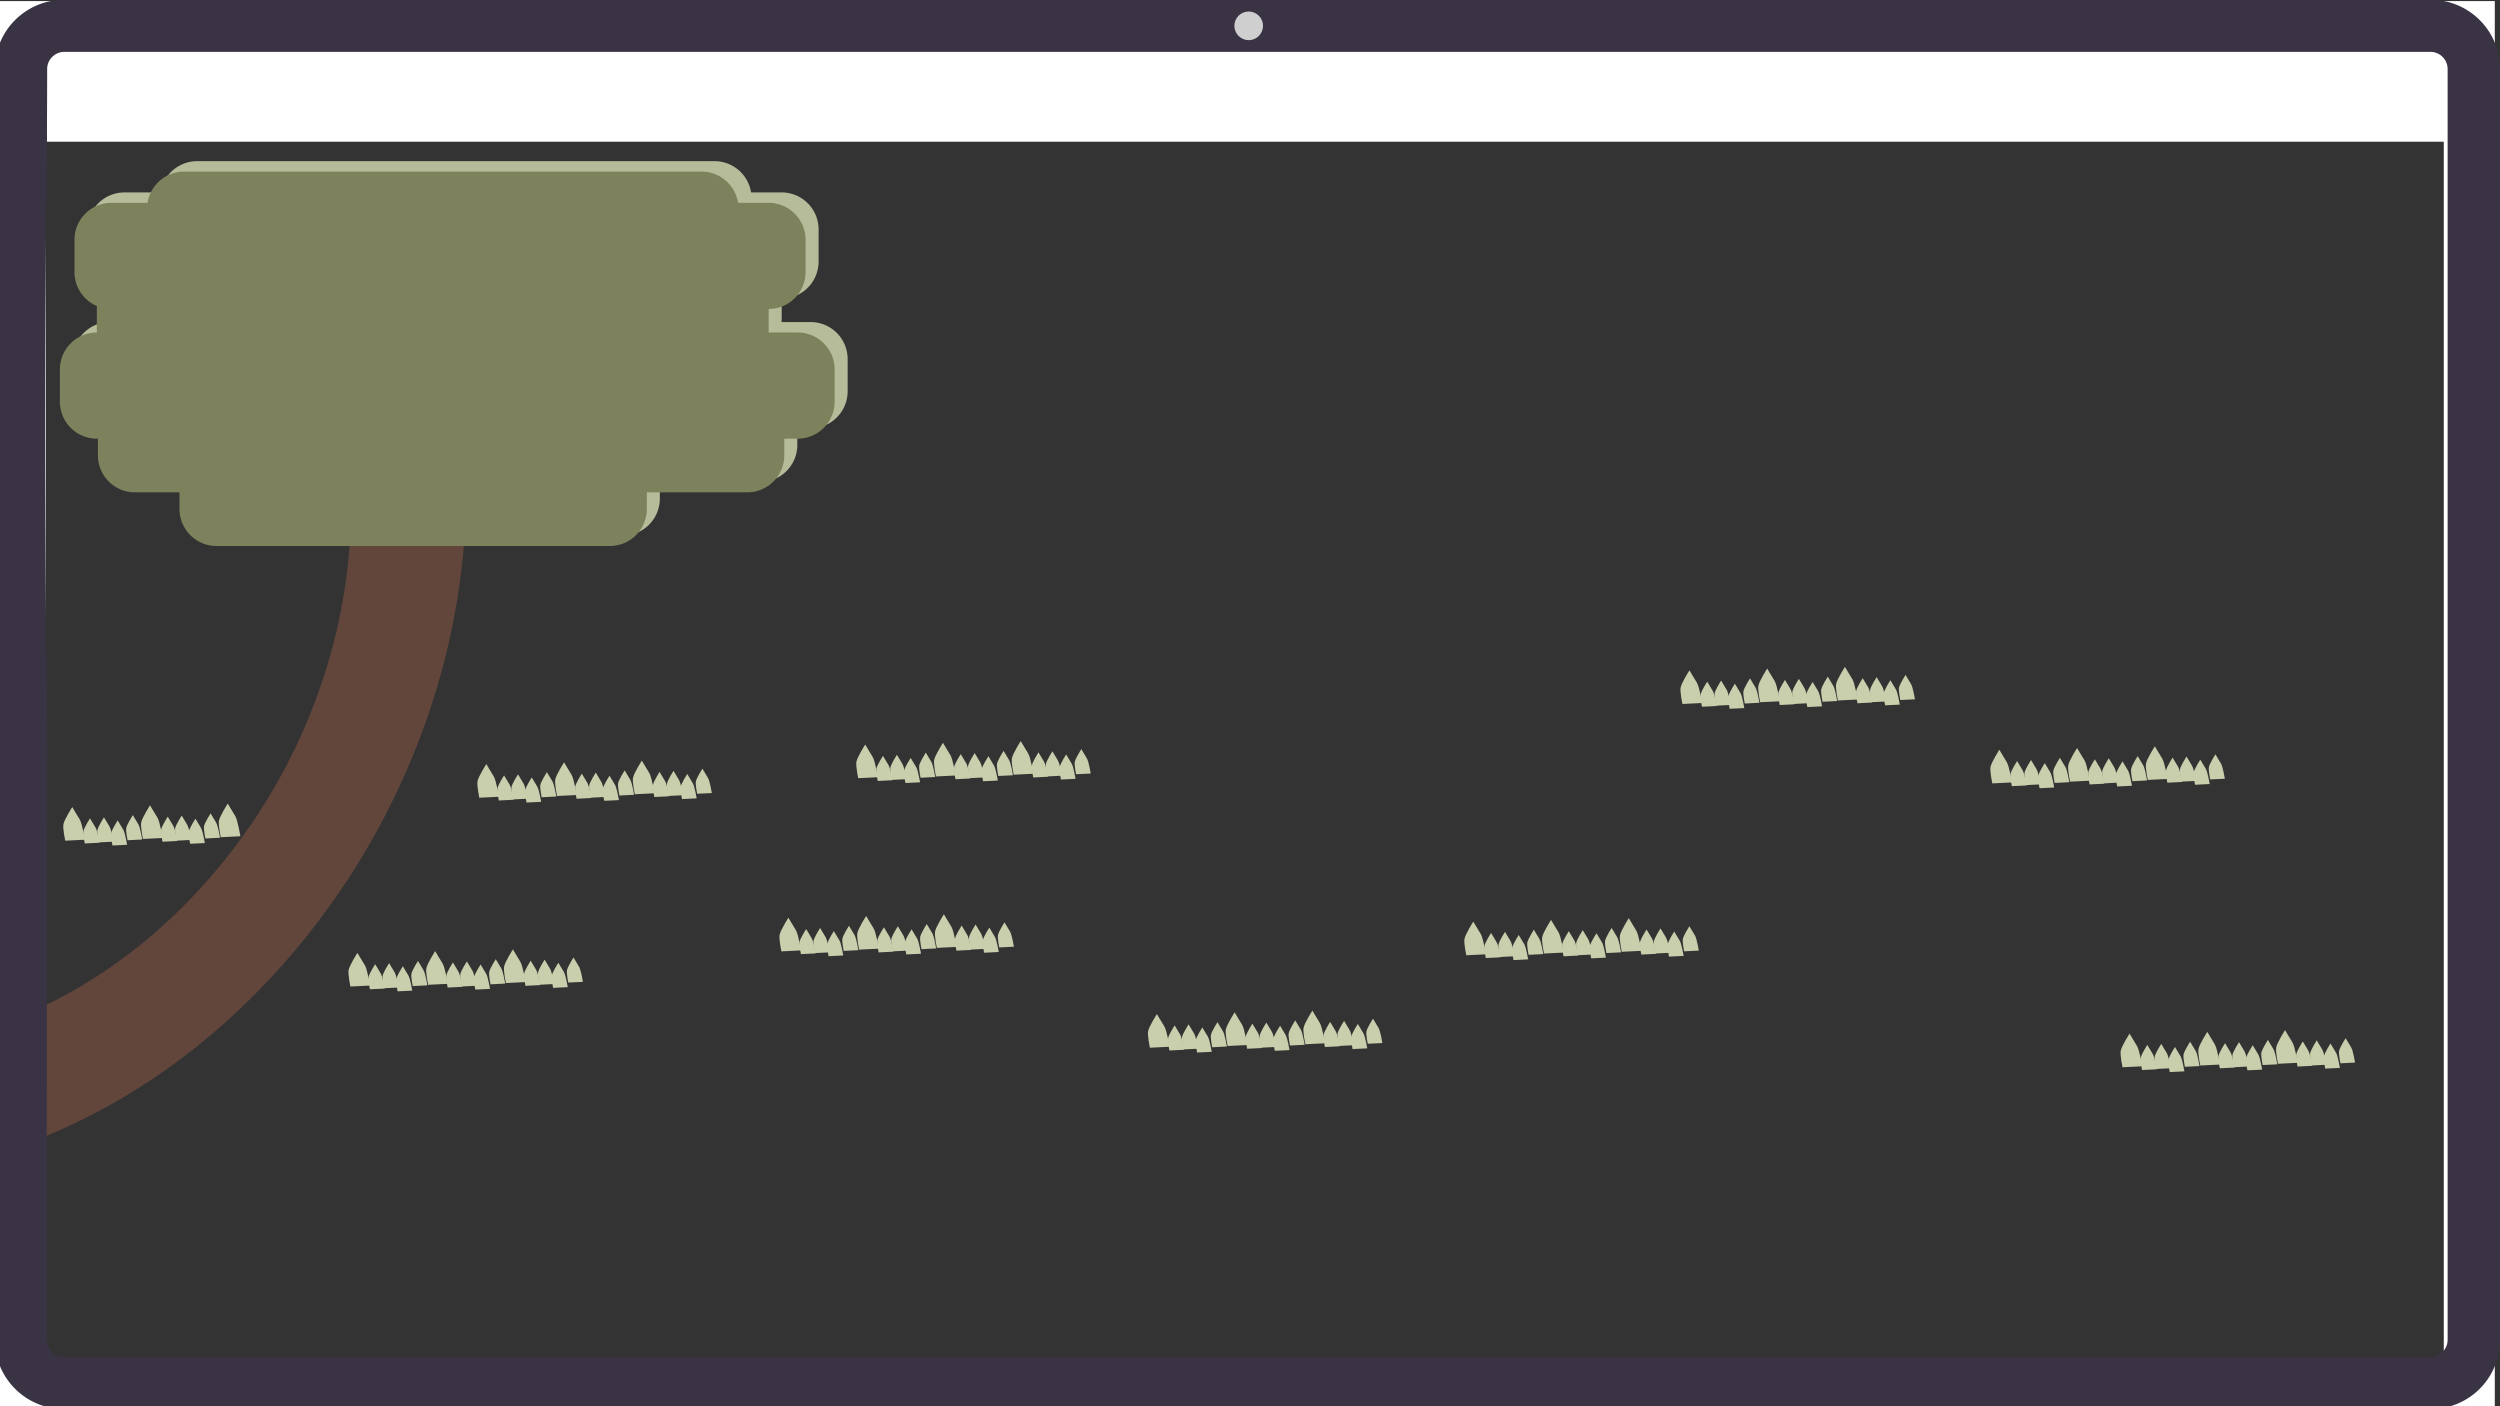 <svg xmlns="http://www.w3.org/2000/svg" width="1920" height="1080" viewBox="0 0 1920 1080"><rect x="0" y="0" width="1920" height="1080" fill="#333333" stroke="none"/><defs><style>.cls-1{fill:#62463c;}.cls-2{fill:#b6bb99;}.cls-3{fill:#7d825d;}.cls-4{fill:#fff;}.cls-5{fill:#393344;}.cls-6{fill:#cfcfcf;}.cls-7{fill:#c9ceac;}</style></defs><title>Forgrund</title><g id="Baggrund"><path class="cls-1" d="M298.32,621.33a562.86,562.86,0,0,1-78.73,116.76c-40.29,46-86.42,83.6-137.11,111.66C30,878.81-25.12,896.33-81.26,901.81l4.85-98c87.49-8.55,171.61-54.33,236.87-128.9S264.3,505.9,269.09,409l88.48-8.65A544.61,544.61,0,0,1,316,582.92Q307.84,602.51,298.32,621.33Z"/><path class="cls-2" d="M622.67,247.35H600.22c.08-.85.13-1.71.13-2.58V229.32A28.42,28.42,0,0,0,628.68,201v-24.9a28.42,28.42,0,0,0-28.33-28.33H576.84a28.44,28.44,0,0,0-28-24H151.33a28.44,28.44,0,0,0-28,24H95.52a28.42,28.42,0,0,0-28.33,28.33V201a28.43,28.43,0,0,0,17.17,26v17.76c0,.87,0,1.73.12,2.58h-.12A28.42,28.42,0,0,0,56,275.68v24.9a28.42,28.42,0,0,0,28.33,28.33h.86v12.88a28.42,28.42,0,0,0,28.33,28.33h34.34V383a28.42,28.42,0,0,0,28.33,28.33H478.43A28.42,28.42,0,0,0,506.76,383V370.12H584a28.42,28.42,0,0,0,28.34-28.33V328.91h10.3A28.42,28.42,0,0,0,651,300.58v-24.9A28.42,28.42,0,0,0,622.67,247.35Z"/><path class="cls-3" d="M612.67,255.35H590.22c.08-.85.13-1.71.13-2.58V237.32A28.42,28.42,0,0,0,618.68,209v-24.9a28.42,28.42,0,0,0-28.33-28.33H566.84a28.44,28.44,0,0,0-28-24H141.33a28.44,28.44,0,0,0-28,24H85.52a28.42,28.42,0,0,0-28.33,28.33V209a28.43,28.43,0,0,0,17.17,26v17.76c0,.87,0,1.73.12,2.58h-.12A28.42,28.42,0,0,0,46,283.68v24.9a28.42,28.42,0,0,0,28.33,28.33h.86v12.88a28.42,28.42,0,0,0,28.33,28.33h34.34V391a28.42,28.42,0,0,0,28.33,28.33H468.43A28.42,28.42,0,0,0,496.76,391V378.12H574a28.42,28.42,0,0,0,28.34-28.33V336.91h10.3A28.42,28.42,0,0,0,641,308.58v-24.9A28.42,28.42,0,0,0,612.67,255.35Z"/></g><g id="Computer"><rect class="cls-4" x="36" y="29.84" width="1842" height="79"/><path class="cls-4" d="M1916,1080.84H-4V.84H1916ZM35.18,1042.27H1876.82V39.41H35.18Z"/><path class="cls-5" d="M1866.78,1082.16H49.22a53.18,53.18,0,0,1-53.22-53V52.84a53.18,53.18,0,0,1,53.22-53H1866.78a53.17,53.17,0,0,1,53.22,53v976.32A53.17,53.17,0,0,1,1866.78,1082.16Zm13-1029.32a13.21,13.21,0,0,0-13-13H49.22a13.2,13.2,0,0,0-13,13c0,118.16-3.46,215.55,0,503.92.23,19.4.07,33.83,0,39.46,0,0-.67,386.1,0,432.94A13.41,13.41,0,0,0,40,1038.3a13,13,0,0,0,9.18,3.86H1866.78a13.21,13.21,0,0,0,13-13"/><circle class="cls-6" cx="959" cy="19.84" r="11"/></g><g id="Spilkarakterer"><path class="cls-7" d="M1131.5,707.79s3.71,6.35,5.68,9.47,4,15.65,4,15.65l-8.65.42-6.45.32s-2-9.49-1.36-12.65C1125.39,717.37,1131.5,707.79,1131.5,707.79Z"/><path class="cls-7" d="M1145.12,716.48s2.77,4.74,4.24,7.07,3,11.68,3,11.68l-6.46.31-4.81.24s-1.46-7.08-1-9.44C1140.56,723.63,1145.12,716.48,1145.12,716.48Z"/><path class="cls-7" d="M1155.83,715.67s2.77,4.74,4.24,7.07,3,11.68,3,11.68l-6.46.31-4.81.24s-1.46-7.08-1-9.45C1151.27,722.82,1155.83,715.67,1155.83,715.67Z"/><path class="cls-7" d="M1166.37,718.06s2.78,4.74,4.25,7.07,3,11.68,3,11.68l-6.45.31-4.81.24s-1.46-7.08-1-9.44C1161.81,725.21,1166.37,718.06,1166.37,718.06Z"/><path class="cls-7" d="M1178,714s2.77,4.74,4.24,7.06,3,11.68,3,11.68l-6.46.32-4.81.24s-1.46-7.09-1-9.45C1173.47,721.14,1178,714,1178,714Z"/><path class="cls-7" d="M1191.21,706.46s3.71,6.35,5.68,9.47,4,15.65,4,15.65l-8.65.42-6.45.32s-2-9.49-1.36-12.66C1185.1,716,1191.21,706.46,1191.21,706.46Z"/><path class="cls-7" d="M1204.83,715.15s2.77,4.73,4.24,7.06,3,11.68,3,11.68l-6.45.32-4.82.24s-1.45-7.09-1-9.45C1200.27,722.3,1204.83,715.15,1204.83,715.15Z"/><path class="cls-7" d="M1215.54,714.34s2.77,4.73,4.24,7.06,3,11.68,3,11.68l-6.46.32-4.81.24s-1.46-7.09-1-9.45C1211,721.49,1215.54,714.34,1215.54,714.34Z"/><path class="cls-7" d="M1226.09,716.73s2.77,4.73,4.24,7.06,3,11.68,3,11.68l-6.46.32L1222,736s-1.46-7.09-1-9.45C1221.52,723.88,1226.09,716.73,1226.09,716.73Z"/><path class="cls-7" d="M1237.74,712.65s2.77,4.74,4.24,7.07,3,11.68,3,11.68l-6.46.31-4.81.25s-1.46-7.09-1-9.45C1233.18,719.8,1237.74,712.65,1237.74,712.65Z"/><path class="cls-7" d="M1250.92,705.13s3.71,6.35,5.68,9.46,4,15.65,4,15.65l-8.65.42-6.45.33s-2-9.49-1.35-12.66C1244.81,714.71,1250.92,705.13,1250.92,705.13Z"/><path class="cls-7" d="M1264.54,713.81s2.77,4.74,4.24,7.07,3,11.68,3,11.68l-6.45.31-4.81.25s-1.46-7.09-1-9.45C1260,721,1264.54,713.81,1264.54,713.81Z"/><path class="cls-7" d="M1275.25,713s2.77,4.74,4.24,7.07,3,11.68,3,11.68l-6.46.31-4.81.24s-1.46-7.08-1-9.44C1270.69,720.15,1275.25,713,1275.25,713Z"/><path class="cls-7" d="M1285.8,715.39s2.77,4.74,4.24,7.07,3,11.68,3,11.68l-6.46.31-4.81.25s-1.46-7.09-1-9.45C1281.24,722.54,1285.8,715.39,1285.8,715.39Z"/><path class="cls-7" d="M1297.45,711.32s2.77,4.74,4.24,7.07,3,11.68,3,11.68l-6.46.31-4.81.24s-1.46-7.08-1-9.44C1292.89,718.47,1297.45,711.32,1297.45,711.32Z"/><path class="cls-7" d="M605.5,704.79s3.71,6.35,5.68,9.47,4,15.65,4,15.65l-8.65.42-6.45.32s-1.95-9.49-1.36-12.65C599.39,714.37,605.5,704.79,605.5,704.79Z"/><path class="cls-7" d="M619.12,713.48s2.77,4.74,4.24,7.07,3,11.68,3,11.68l-6.46.31-4.81.24s-1.46-7.08-1-9.44C614.56,720.63,619.12,713.48,619.12,713.48Z"/><path class="cls-7" d="M629.83,712.67s2.77,4.74,4.24,7.07,3,11.68,3,11.68l-6.46.31-4.81.24s-1.46-7.08-1-9.45C625.27,719.82,629.83,712.67,629.83,712.67Z"/><path class="cls-7" d="M640.37,715.06s2.78,4.74,4.25,7.07,3,11.68,3,11.68l-6.45.31-4.81.24s-1.46-7.08-1-9.44C635.81,722.21,640.37,715.06,640.37,715.06Z"/><path class="cls-7" d="M652,711s2.77,4.74,4.24,7.06,3,11.68,3,11.68l-6.46.32-4.81.24s-1.46-7.09-1-9.45C647.47,718.14,652,711,652,711Z"/><path class="cls-7" d="M665.21,703.46s3.71,6.35,5.68,9.47,4,15.65,4,15.65l-8.65.42-6.45.32s-1.95-9.49-1.36-12.66C659.1,713,665.21,703.46,665.21,703.46Z"/><path class="cls-7" d="M678.83,712.15s2.77,4.73,4.24,7.06,3,11.68,3,11.68l-6.45.32-4.82.24s-1.45-7.09-1-9.45C674.27,719.3,678.83,712.15,678.83,712.15Z"/><path class="cls-7" d="M689.54,711.34s2.77,4.73,4.24,7.06,3,11.68,3,11.68l-6.46.32-4.81.24s-1.46-7.09-1-9.45C685,718.49,689.54,711.34,689.54,711.34Z"/><path class="cls-7" d="M700.09,713.73s2.77,4.73,4.24,7.06,3,11.68,3,11.68l-6.46.32L696,733s-1.46-7.09-1-9.45C695.52,720.88,700.09,713.73,700.09,713.73Z"/><path class="cls-7" d="M711.74,709.65s2.77,4.74,4.24,7.07,3,11.68,3,11.68l-6.46.31-4.81.25s-1.46-7.09-1-9.45C707.18,716.8,711.74,709.65,711.74,709.65Z"/><path class="cls-7" d="M724.92,702.13s3.71,6.35,5.68,9.46,4,15.65,4,15.65l-8.65.42-6.45.33s-2-9.49-1.35-12.66C718.81,711.71,724.92,702.13,724.92,702.13Z"/><path class="cls-7" d="M738.54,710.81s2.77,4.74,4.24,7.07,3,11.68,3,11.68l-6.45.31-4.81.25s-1.46-7.09-1-9.45C734,718,738.54,710.81,738.54,710.81Z"/><path class="cls-7" d="M749.25,710s2.77,4.74,4.24,7.07,3,11.68,3,11.68l-6.46.31-4.81.24s-1.46-7.08-1-9.44C744.69,717.15,749.25,710,749.25,710Z"/><path class="cls-7" d="M759.8,712.39s2.77,4.74,4.24,7.07,3,11.68,3,11.68l-6.46.31-4.81.25s-1.46-7.09-1-9.45C755.24,719.54,759.8,712.39,759.8,712.39Z"/><path class="cls-7" d="M771.45,708.32s2.77,4.74,4.24,7.07,3,11.68,3,11.68l-6.46.31-4.81.24s-1.46-7.08-1-9.44C766.89,715.47,771.45,708.32,771.45,708.32Z"/><path class="cls-7" d="M1297.5,514.79s3.71,6.35,5.68,9.47,4,15.65,4,15.65l-8.65.42-6.45.32s-2-9.49-1.36-12.65C1291.39,524.37,1297.5,514.79,1297.5,514.79Z"/><path class="cls-7" d="M1311.12,523.48s2.77,4.74,4.24,7.07,3,11.68,3,11.68l-6.46.31-4.81.24s-1.46-7.08-1-9.44C1306.56,530.63,1311.12,523.48,1311.12,523.48Z"/><path class="cls-7" d="M1321.83,522.67s2.77,4.74,4.24,7.07,3,11.68,3,11.68l-6.46.31-4.81.24s-1.46-7.08-1-9.45C1317.27,529.82,1321.83,522.67,1321.83,522.67Z"/><path class="cls-7" d="M1332.37,525.06s2.78,4.74,4.25,7.07,3,11.68,3,11.68l-6.45.31-4.81.24s-1.46-7.08-1-9.44C1327.81,532.21,1332.37,525.06,1332.37,525.06Z"/><path class="cls-7" d="M1344,521s2.77,4.74,4.24,7.06,3,11.68,3,11.68l-6.46.32-4.81.24s-1.46-7.09-1-9.45C1339.47,528.14,1344,521,1344,521Z"/><path class="cls-7" d="M1357.21,513.46s3.71,6.35,5.68,9.47,4,15.65,4,15.65l-8.65.42-6.45.32s-2-9.49-1.36-12.66C1351.1,523,1357.21,513.46,1357.21,513.46Z"/><path class="cls-7" d="M1370.83,522.15s2.77,4.73,4.24,7.06,3,11.68,3,11.68l-6.45.32-4.82.24s-1.45-7.09-1-9.45C1366.27,529.3,1370.83,522.15,1370.83,522.15Z"/><path class="cls-7" d="M1381.54,521.34s2.77,4.73,4.24,7.06,3,11.68,3,11.68l-6.46.32-4.81.24s-1.46-7.09-1-9.45C1377,528.49,1381.54,521.34,1381.54,521.34Z"/><path class="cls-7" d="M1392.09,523.73s2.77,4.73,4.24,7.06,3,11.68,3,11.68l-6.46.32L1388,543s-1.46-7.09-1-9.45C1387.52,530.88,1392.09,523.73,1392.09,523.73Z"/><path class="cls-7" d="M1403.74,519.65s2.77,4.74,4.24,7.07,3,11.68,3,11.68l-6.46.31-4.81.25s-1.46-7.09-1-9.45C1399.18,526.8,1403.74,519.65,1403.74,519.65Z"/><path class="cls-7" d="M1416.92,512.13s3.71,6.35,5.68,9.46,4,15.65,4,15.65l-8.65.42-6.45.33s-2-9.49-1.35-12.66C1410.81,521.71,1416.92,512.13,1416.92,512.13Z"/><path class="cls-7" d="M1430.54,520.81s2.77,4.74,4.24,7.07,3,11.68,3,11.68l-6.45.31-4.81.25s-1.46-7.09-1-9.45C1426,528,1430.54,520.81,1430.54,520.81Z"/><path class="cls-7" d="M1441.25,520s2.77,4.74,4.24,7.07,3,11.68,3,11.68l-6.46.31-4.81.24s-1.46-7.08-1-9.44C1436.69,527.15,1441.25,520,1441.25,520Z"/><path class="cls-7" d="M1451.8,522.39s2.77,4.74,4.24,7.07,3,11.68,3,11.68l-6.46.31-4.81.25s-1.46-7.09-1-9.45C1447.24,529.54,1451.8,522.39,1451.8,522.39Z"/><path class="cls-7" d="M1463.45,518.32s2.77,4.74,4.24,7.07,3,11.68,3,11.68l-6.46.31-4.81.24s-1.46-7.08-1-9.44C1458.89,525.47,1463.45,518.32,1463.45,518.32Z"/><path class="cls-7" d="M274.5,731.79s3.71,6.35,5.68,9.47,4,15.65,4,15.65l-8.65.42-6.45.32s-1.95-9.49-1.36-12.65C268.39,741.37,274.5,731.79,274.5,731.79Z"/><path class="cls-7" d="M288.12,740.48s2.77,4.74,4.24,7.07,3,11.68,3,11.68l-6.46.31-4.81.24s-1.46-7.08-1-9.44C283.56,747.63,288.12,740.48,288.12,740.48Z"/><path class="cls-7" d="M298.83,739.67s2.77,4.74,4.24,7.07,3,11.68,3,11.68l-6.46.31-4.81.24s-1.46-7.08-1-9.45C294.27,746.82,298.83,739.67,298.83,739.67Z"/><path class="cls-7" d="M309.37,742.06s2.78,4.74,4.25,7.07,3,11.68,3,11.68l-6.45.31-4.81.24s-1.46-7.08-1-9.44C304.81,749.21,309.37,742.06,309.37,742.06Z"/><path class="cls-7" d="M321,738s2.77,4.74,4.24,7.06,3,11.68,3,11.68l-6.46.32-4.81.24s-1.46-7.09-1-9.45C316.47,745.14,321,738,321,738Z"/><path class="cls-7" d="M334.21,730.46s3.71,6.35,5.68,9.47,4,15.65,4,15.65l-8.65.42-6.45.32s-1.95-9.49-1.36-12.66C328.1,740,334.21,730.46,334.21,730.46Z"/><path class="cls-7" d="M347.83,739.15s2.77,4.73,4.24,7.06,3,11.68,3,11.68l-6.45.32-4.82.24s-1.45-7.09-1-9.45C343.27,746.3,347.83,739.15,347.83,739.15Z"/><path class="cls-7" d="M358.54,738.34s2.77,4.73,4.24,7.06,3,11.68,3,11.68l-6.46.32-4.81.24s-1.46-7.09-1-9.45C354,745.49,358.54,738.34,358.54,738.34Z"/><path class="cls-7" d="M369.09,740.73s2.77,4.73,4.24,7.06,3,11.68,3,11.68l-6.46.32L365,760s-1.46-7.09-1-9.45C364.52,747.88,369.09,740.73,369.09,740.73Z"/><path class="cls-7" d="M380.74,736.65s2.77,4.74,4.24,7.07,3,11.68,3,11.68l-6.46.31-4.81.25s-1.46-7.09-1-9.45C376.18,743.8,380.74,736.65,380.74,736.65Z"/><path class="cls-7" d="M393.92,729.13s3.71,6.35,5.68,9.46,4,15.65,4,15.65l-8.65.42-6.45.33s-2-9.49-1.35-12.66C387.81,738.71,393.92,729.13,393.92,729.13Z"/><path class="cls-7" d="M407.54,737.81s2.77,4.74,4.24,7.07,3,11.68,3,11.68l-6.45.31-4.81.25s-1.46-7.09-1-9.45C403,745,407.54,737.81,407.54,737.81Z"/><path class="cls-7" d="M418.25,737s2.77,4.74,4.24,7.07,3,11.68,3,11.68l-6.46.31-4.81.24s-1.46-7.08-1-9.44C413.69,744.15,418.25,737,418.25,737Z"/><path class="cls-7" d="M428.8,739.39s2.77,4.74,4.24,7.07,3,11.68,3,11.68l-6.46.31-4.81.25s-1.46-7.09-1-9.45C424.24,746.54,428.8,739.39,428.8,739.39Z"/><path class="cls-7" d="M440.45,735.32s2.77,4.74,4.24,7.07,3,11.68,3,11.68l-6.46.31-4.81.24s-1.46-7.08-1-9.44C435.89,742.47,440.45,735.32,440.45,735.32Z"/><path class="cls-7" d="M55.5,619.79s3.71,6.35,5.68,9.47,4,15.65,4,15.65l-8.65.42-6.45.32s-2-9.49-1.36-12.65C49.39,629.37,55.5,619.79,55.5,619.79Z"/><path class="cls-7" d="M69.12,628.48s2.77,4.74,4.24,7.07,3,11.68,3,11.68l-6.46.31-4.81.24s-1.46-7.08-1-9.44C64.56,635.63,69.12,628.48,69.12,628.48Z"/><path class="cls-7" d="M79.83,627.67s2.77,4.74,4.24,7.07,3,11.68,3,11.68l-6.46.31-4.81.24s-1.46-7.08-1-9.45C75.27,634.82,79.83,627.67,79.83,627.67Z"/><path class="cls-7" d="M90.37,630.06s2.78,4.74,4.25,7.07,3,11.68,3,11.68l-6.45.31-4.81.24s-1.46-7.08-1-9.44C85.81,637.21,90.37,630.06,90.37,630.06Z"/><path class="cls-7" d="M102,626s2.77,4.74,4.24,7.06,3,11.68,3,11.68l-6.46.32-4.81.24s-1.46-7.09-1-9.45C97.47,633.14,102,626,102,626Z"/><path class="cls-7" d="M115.21,618.46s3.71,6.35,5.68,9.47,4,15.65,4,15.65l-8.65.42-6.45.32s-2-9.49-1.36-12.66C109.1,628,115.21,618.46,115.21,618.46Z"/><path class="cls-7" d="M128.83,627.15s2.77,4.73,4.24,7.06,3,11.68,3,11.68l-6.45.32-4.82.24s-1.45-7.09-1-9.45C124.27,634.3,128.83,627.15,128.83,627.15Z"/><path class="cls-7" d="M139.54,626.34s2.77,4.73,4.24,7.06,3,11.68,3,11.68l-6.46.32-4.81.24s-1.46-7.09-1-9.45C135,633.49,139.54,626.34,139.54,626.34Z"/><path class="cls-7" d="M150.09,628.73s2.77,4.73,4.24,7.06,3,11.68,3,11.68l-6.46.32L146,648s-1.46-7.09-1-9.45C145.52,635.88,150.09,628.73,150.09,628.73Z"/><path class="cls-7" d="M161.74,624.65s2.77,4.74,4.24,7.07,3,11.68,3,11.68l-6.46.31-4.81.25s-1.46-7.09-1-9.45C157.18,631.8,161.74,624.65,161.74,624.65Z"/><path class="cls-7" d="M174.92,617.13s3.71,6.35,5.68,9.46,4,15.65,4,15.65l-8.65.42-6.45.33s-1.95-9.49-1.35-12.66C168.81,626.71,174.92,617.13,174.92,617.13Z"/><path class="cls-7" d="M888.5,778.79s3.71,6.35,5.68,9.47,4,15.65,4,15.65l-8.65.42-6.45.32s-1.95-9.49-1.36-12.65C882.39,788.37,888.5,778.79,888.5,778.79Z"/><path class="cls-7" d="M902.12,787.48s2.77,4.74,4.24,7.07,3,11.68,3,11.68l-6.46.31-4.81.24s-1.46-7.08-1-9.44C897.56,794.63,902.12,787.48,902.12,787.48Z"/><path class="cls-7" d="M912.83,786.67s2.77,4.74,4.24,7.07,3,11.68,3,11.68l-6.46.31-4.81.24s-1.46-7.08-1-9.45C908.27,793.82,912.83,786.67,912.83,786.67Z"/><path class="cls-7" d="M923.37,789.06s2.78,4.74,4.25,7.07,3,11.68,3,11.68l-6.45.31-4.81.24s-1.46-7.08-1-9.44C918.81,796.21,923.37,789.06,923.37,789.06Z"/><path class="cls-7" d="M935,785s2.77,4.74,4.24,7.06,3,11.68,3,11.68l-6.46.32-4.81.24s-1.46-7.09-1-9.45C930.47,792.14,935,785,935,785Z"/><path class="cls-7" d="M948.21,777.46s3.71,6.35,5.68,9.47,4,15.65,4,15.65l-8.65.42-6.45.32s-1.95-9.49-1.36-12.66C942.1,787,948.21,777.46,948.21,777.46Z"/><path class="cls-7" d="M961.83,786.15s2.77,4.73,4.24,7.06,3,11.68,3,11.68l-6.45.32-4.82.24s-1.45-7.09-1-9.45C957.27,793.3,961.83,786.15,961.83,786.15Z"/><path class="cls-7" d="M972.54,785.34s2.77,4.73,4.24,7.06,3,11.68,3,11.68l-6.46.32-4.81.24s-1.46-7.09-1-9.45C968,792.49,972.54,785.34,972.54,785.34Z"/><path class="cls-7" d="M983.09,787.73s2.77,4.73,4.24,7.06,3,11.68,3,11.68l-6.46.32L979,807s-1.46-7.09-1-9.45C978.52,794.88,983.09,787.73,983.09,787.73Z"/><path class="cls-7" d="M994.74,783.65s2.77,4.74,4.24,7.07,3,11.68,3,11.68l-6.46.31-4.81.25s-1.46-7.09-1-9.45C990.18,790.8,994.74,783.65,994.74,783.65Z"/><path class="cls-7" d="M1007.92,776.13s3.71,6.35,5.68,9.46,4,15.65,4,15.65l-8.65.42-6.45.33s-2-9.49-1.35-12.66C1001.81,785.71,1007.92,776.13,1007.92,776.13Z"/><path class="cls-7" d="M1021.54,784.81s2.77,4.74,4.24,7.07,3,11.68,3,11.68l-6.45.31-4.81.25s-1.46-7.09-1-9.45C1017,792,1021.54,784.81,1021.54,784.81Z"/><path class="cls-7" d="M1032.25,784s2.77,4.74,4.24,7.07,3,11.68,3,11.68l-6.46.31-4.81.24s-1.46-7.08-1-9.44C1027.69,791.15,1032.25,784,1032.25,784Z"/><path class="cls-7" d="M1042.8,786.39s2.77,4.74,4.24,7.07,3,11.68,3,11.68l-6.46.31-4.81.25s-1.46-7.09-1-9.45C1038.24,793.54,1042.8,786.39,1042.8,786.39Z"/><path class="cls-7" d="M1054.45,782.32s2.77,4.74,4.24,7.07,3,11.68,3,11.68l-6.46.31-4.81.24s-1.46-7.08-1-9.44C1049.89,789.47,1054.45,782.32,1054.45,782.32Z"/><path class="cls-7" d="M1535.5,575.79s3.71,6.35,5.68,9.47,4,15.65,4,15.65l-8.65.42-6.45.32s-2-9.49-1.36-12.65C1529.39,585.37,1535.5,575.79,1535.5,575.79Z"/><path class="cls-7" d="M1549.12,584.48s2.77,4.74,4.24,7.07,3,11.68,3,11.68l-6.46.31-4.81.24s-1.46-7.08-1-9.44C1544.56,591.63,1549.12,584.48,1549.12,584.48Z"/><path class="cls-7" d="M1559.83,583.67s2.77,4.74,4.24,7.07,3,11.68,3,11.68l-6.46.31-4.81.24s-1.46-7.08-1-9.45C1555.27,590.82,1559.83,583.67,1559.83,583.67Z"/><path class="cls-7" d="M1570.37,586.06s2.78,4.74,4.25,7.07,3,11.68,3,11.68l-6.45.31-4.81.24s-1.46-7.08-1-9.44C1565.81,593.21,1570.37,586.06,1570.37,586.06Z"/><path class="cls-7" d="M1582,582s2.77,4.74,4.24,7.06,3,11.68,3,11.68l-6.46.32-4.81.24s-1.46-7.09-1-9.45C1577.47,589.14,1582,582,1582,582Z"/><path class="cls-7" d="M1595.21,574.46s3.71,6.35,5.68,9.47,4,15.65,4,15.65l-8.65.42-6.45.32s-2-9.49-1.36-12.66C1589.1,584,1595.21,574.46,1595.21,574.46Z"/><path class="cls-7" d="M1608.83,583.15s2.77,4.73,4.24,7.06,3,11.68,3,11.68l-6.45.32-4.82.24s-1.45-7.09-1-9.45C1604.27,590.3,1608.83,583.15,1608.83,583.15Z"/><path class="cls-7" d="M1619.54,582.34s2.77,4.73,4.24,7.06,3,11.68,3,11.68l-6.46.32-4.81.24s-1.46-7.09-1-9.45C1615,589.49,1619.54,582.34,1619.54,582.34Z"/><path class="cls-7" d="M1630.09,584.73s2.77,4.73,4.24,7.06,3,11.68,3,11.68l-6.46.32L1626,604s-1.46-7.09-1-9.45C1625.52,591.88,1630.09,584.73,1630.09,584.73Z"/><path class="cls-7" d="M1641.74,580.65s2.77,4.74,4.24,7.07,3,11.68,3,11.68l-6.46.31-4.81.25s-1.46-7.09-1-9.45C1637.18,587.8,1641.74,580.65,1641.74,580.65Z"/><path class="cls-7" d="M1654.92,573.13s3.71,6.35,5.68,9.46,4,15.65,4,15.65l-8.65.42-6.45.33s-2-9.49-1.35-12.66C1648.81,582.71,1654.92,573.13,1654.92,573.13Z"/><path class="cls-7" d="M1668.54,581.81s2.77,4.74,4.24,7.07,3,11.68,3,11.68l-6.45.31-4.81.25s-1.46-7.09-1-9.45C1664,589,1668.54,581.81,1668.54,581.81Z"/><path class="cls-7" d="M1679.25,581s2.77,4.74,4.24,7.07,3,11.68,3,11.68l-6.46.31-4.81.24s-1.46-7.08-1-9.44C1674.69,588.15,1679.25,581,1679.25,581Z"/><path class="cls-7" d="M1689.8,583.39s2.77,4.74,4.24,7.07,3,11.68,3,11.68l-6.46.31-4.81.25s-1.46-7.09-1-9.45C1685.24,590.54,1689.8,583.39,1689.8,583.39Z"/><path class="cls-7" d="M1701.45,579.32s2.77,4.74,4.24,7.07,3,11.68,3,11.68l-6.46.31-4.81.24s-1.46-7.08-1-9.44C1696.89,586.47,1701.45,579.32,1701.45,579.32Z"/><path class="cls-7" d="M1635.5,793.79s3.71,6.35,5.68,9.47,4,15.65,4,15.65l-8.65.42-6.45.32s-2-9.49-1.36-12.65C1629.39,803.37,1635.5,793.79,1635.5,793.79Z"/><path class="cls-7" d="M1649.12,802.48s2.77,4.74,4.24,7.07,3,11.68,3,11.68l-6.46.31-4.81.24s-1.46-7.08-1-9.44C1644.56,809.63,1649.12,802.48,1649.12,802.48Z"/><path class="cls-7" d="M1659.83,801.67s2.77,4.74,4.24,7.07,3,11.68,3,11.68l-6.46.31-4.81.24s-1.46-7.08-1-9.45C1655.27,808.82,1659.83,801.67,1659.83,801.67Z"/><path class="cls-7" d="M1670.37,804.06s2.78,4.74,4.25,7.07,3,11.68,3,11.68l-6.45.31-4.81.24s-1.46-7.08-1-9.44C1665.81,811.21,1670.37,804.06,1670.37,804.06Z"/><path class="cls-7" d="M1682,800s2.77,4.74,4.24,7.06,3,11.68,3,11.68l-6.46.32-4.81.24s-1.46-7.09-1-9.45C1677.47,807.14,1682,800,1682,800Z"/><path class="cls-7" d="M1695.21,792.46s3.71,6.35,5.68,9.47,4,15.65,4,15.65l-8.65.42-6.45.32s-2-9.49-1.36-12.66C1689.1,802,1695.21,792.46,1695.21,792.46Z"/><path class="cls-7" d="M1708.83,801.15s2.77,4.73,4.24,7.06,3,11.68,3,11.68l-6.45.32-4.82.24s-1.45-7.09-1-9.45C1704.27,808.3,1708.83,801.15,1708.83,801.15Z"/><path class="cls-7" d="M1719.54,800.34s2.77,4.73,4.24,7.06,3,11.68,3,11.68l-6.46.32-4.81.24s-1.46-7.09-1-9.45C1715,807.49,1719.54,800.34,1719.54,800.34Z"/><path class="cls-7" d="M1730.09,802.73s2.77,4.73,4.24,7.06,3,11.68,3,11.68l-6.46.32L1726,822s-1.46-7.09-1-9.45C1725.52,809.88,1730.09,802.73,1730.09,802.73Z"/><path class="cls-7" d="M1741.74,798.65s2.77,4.74,4.24,7.07,3,11.68,3,11.68l-6.46.31-4.81.25s-1.46-7.09-1-9.45C1737.18,805.8,1741.74,798.65,1741.74,798.65Z"/><path class="cls-7" d="M1754.92,791.13s3.71,6.35,5.68,9.46,4,15.65,4,15.65l-8.65.42-6.45.33s-2-9.49-1.35-12.66C1748.81,800.71,1754.92,791.13,1754.92,791.13Z"/><path class="cls-7" d="M1768.54,799.81s2.77,4.74,4.24,7.07,3,11.68,3,11.68l-6.45.31-4.81.25s-1.46-7.09-1-9.45C1764,807,1768.54,799.81,1768.54,799.81Z"/><path class="cls-7" d="M1779.25,799s2.77,4.74,4.24,7.07,3,11.68,3,11.68l-6.46.31-4.81.24s-1.46-7.08-1-9.44C1774.69,806.15,1779.25,799,1779.25,799Z"/><path class="cls-7" d="M1789.8,801.39s2.77,4.74,4.24,7.07,3,11.68,3,11.68l-6.46.31-4.81.25s-1.46-7.09-1-9.45C1785.24,808.54,1789.8,801.39,1789.8,801.39Z"/><path class="cls-7" d="M1801.45,797.32s2.77,4.74,4.24,7.07,3,11.68,3,11.68l-6.46.31-4.81.24s-1.46-7.08-1-9.44C1796.89,804.47,1801.45,797.32,1801.45,797.32Z"/><path class="cls-7" d="M664.5,571.79s3.71,6.35,5.68,9.47,4,15.65,4,15.65l-8.65.42-6.45.32s-1.95-9.49-1.36-12.65C658.39,581.37,664.5,571.79,664.5,571.79Z"/><path class="cls-7" d="M678.12,580.48s2.77,4.74,4.24,7.07,3,11.68,3,11.68l-6.46.31-4.81.24s-1.46-7.08-1-9.44C673.56,587.63,678.12,580.48,678.12,580.48Z"/><path class="cls-7" d="M688.83,579.67s2.77,4.74,4.24,7.07,3,11.68,3,11.68l-6.46.31-4.81.24s-1.46-7.08-1-9.45C684.27,586.82,688.83,579.67,688.83,579.67Z"/><path class="cls-7" d="M699.37,582.06s2.78,4.74,4.25,7.07,3,11.68,3,11.68l-6.45.31-4.81.24s-1.46-7.08-1-9.44C694.81,589.21,699.37,582.06,699.37,582.06Z"/><path class="cls-7" d="M711,578s2.77,4.74,4.24,7.06,3,11.68,3,11.68l-6.46.32-4.81.24s-1.46-7.09-1-9.45C706.47,585.14,711,578,711,578Z"/><path class="cls-7" d="M724.21,570.46s3.71,6.35,5.68,9.47,4,15.65,4,15.65l-8.65.42-6.45.32s-1.95-9.49-1.36-12.66C718.1,580,724.21,570.46,724.21,570.46Z"/><path class="cls-7" d="M737.83,579.15s2.77,4.73,4.24,7.06,3,11.68,3,11.68l-6.45.32-4.82.24s-1.45-7.09-1-9.45C733.27,586.3,737.83,579.15,737.83,579.15Z"/><path class="cls-7" d="M748.54,578.34s2.77,4.73,4.24,7.06,3,11.68,3,11.68l-6.46.32-4.81.24s-1.46-7.09-1-9.45C744,585.49,748.54,578.34,748.54,578.34Z"/><path class="cls-7" d="M759.09,580.73s2.77,4.73,4.24,7.06,3,11.68,3,11.68l-6.46.32L755,600s-1.46-7.09-1-9.45C754.52,587.88,759.09,580.73,759.09,580.73Z"/><path class="cls-7" d="M770.74,576.65s2.77,4.74,4.24,7.07,3,11.68,3,11.68l-6.46.31-4.81.25s-1.46-7.09-1-9.45C766.18,583.8,770.74,576.65,770.74,576.65Z"/><path class="cls-7" d="M783.92,569.13s3.71,6.35,5.68,9.46,4,15.65,4,15.65l-8.65.42-6.45.33s-2-9.49-1.35-12.66C777.81,578.71,783.92,569.13,783.92,569.13Z"/><path class="cls-7" d="M797.54,577.81s2.77,4.74,4.24,7.07,3,11.68,3,11.68l-6.45.31-4.81.25s-1.46-7.09-1-9.45C793,585,797.54,577.81,797.54,577.81Z"/><path class="cls-7" d="M808.25,577s2.77,4.74,4.24,7.07,3,11.68,3,11.68l-6.46.31-4.81.24s-1.46-7.08-1-9.44C803.69,584.15,808.25,577,808.25,577Z"/><path class="cls-7" d="M818.8,579.39s2.77,4.74,4.24,7.07,3,11.68,3,11.68l-6.46.31-4.81.25s-1.46-7.09-1-9.45C814.24,586.54,818.8,579.39,818.8,579.39Z"/><path class="cls-7" d="M830.45,575.32s2.77,4.74,4.24,7.07,3,11.68,3,11.68l-6.46.31-4.81.24s-1.46-7.08-1-9.44C825.89,582.47,830.45,575.32,830.45,575.32Z"/><path class="cls-7" d="M373.5,586.79s3.71,6.35,5.68,9.47,4,15.65,4,15.65l-8.65.42-6.45.32s-1.95-9.49-1.36-12.65C367.39,596.37,373.5,586.79,373.5,586.79Z"/><path class="cls-7" d="M387.12,595.48s2.77,4.74,4.24,7.07,3,11.68,3,11.68l-6.46.31-4.81.24s-1.46-7.08-1-9.44C382.56,602.63,387.12,595.48,387.12,595.48Z"/><path class="cls-7" d="M397.83,594.67s2.77,4.74,4.24,7.07,3,11.68,3,11.68l-6.46.31-4.81.24s-1.46-7.08-1-9.45C393.27,601.82,397.83,594.67,397.83,594.67Z"/><path class="cls-7" d="M408.37,597.06s2.78,4.74,4.25,7.07,3,11.68,3,11.68l-6.45.31-4.81.24s-1.46-7.08-1-9.44C403.81,604.21,408.37,597.06,408.37,597.06Z"/><path class="cls-7" d="M420,593s2.77,4.74,4.24,7.06,3,11.68,3,11.68l-6.46.32-4.81.24s-1.46-7.09-1-9.45C415.47,600.14,420,593,420,593Z"/><path class="cls-7" d="M433.21,585.46s3.71,6.35,5.68,9.47,4,15.65,4,15.65l-8.65.42-6.45.32s-1.95-9.49-1.36-12.66C427.1,595,433.21,585.46,433.21,585.46Z"/><path class="cls-7" d="M446.83,594.15s2.77,4.73,4.24,7.06,3,11.68,3,11.68l-6.45.32-4.82.24s-1.45-7.09-1-9.45C442.27,601.3,446.83,594.15,446.83,594.15Z"/><path class="cls-7" d="M457.54,593.34s2.77,4.73,4.24,7.06,3,11.68,3,11.68l-6.46.32-4.81.24s-1.46-7.09-1-9.45C453,600.49,457.54,593.34,457.54,593.34Z"/><path class="cls-7" d="M468.09,595.73s2.77,4.73,4.24,7.06,3,11.68,3,11.68l-6.46.32L464,615s-1.46-7.09-1-9.45C463.52,602.88,468.09,595.73,468.09,595.73Z"/><path class="cls-7" d="M479.74,591.65s2.77,4.74,4.24,7.07,3,11.68,3,11.68l-6.46.31-4.81.25s-1.46-7.09-1-9.45C475.18,598.8,479.74,591.65,479.74,591.65Z"/><path class="cls-7" d="M492.92,584.13s3.71,6.35,5.68,9.46,4,15.65,4,15.65l-8.65.42-6.45.33s-2-9.49-1.35-12.66C486.81,593.71,492.92,584.13,492.92,584.13Z"/><path class="cls-7" d="M506.54,592.81s2.77,4.74,4.24,7.07,3,11.68,3,11.68l-6.45.31-4.81.25s-1.46-7.09-1-9.45C502,600,506.54,592.81,506.54,592.81Z"/><path class="cls-7" d="M517.25,592s2.77,4.74,4.24,7.07,3,11.68,3,11.68l-6.46.31-4.81.24s-1.46-7.08-1-9.44C512.69,599.15,517.25,592,517.25,592Z"/><path class="cls-7" d="M527.8,594.39s2.77,4.74,4.24,7.07,3,11.68,3,11.68l-6.46.31-4.81.25s-1.46-7.09-1-9.45C523.24,601.54,527.8,594.39,527.8,594.39Z"/><path class="cls-7" d="M539.45,590.32s2.77,4.74,4.24,7.07,3,11.68,3,11.68l-6.46.31-4.81.24s-1.46-7.08-1-9.44C534.89,597.47,539.45,590.32,539.45,590.32Z"/></g></svg>
